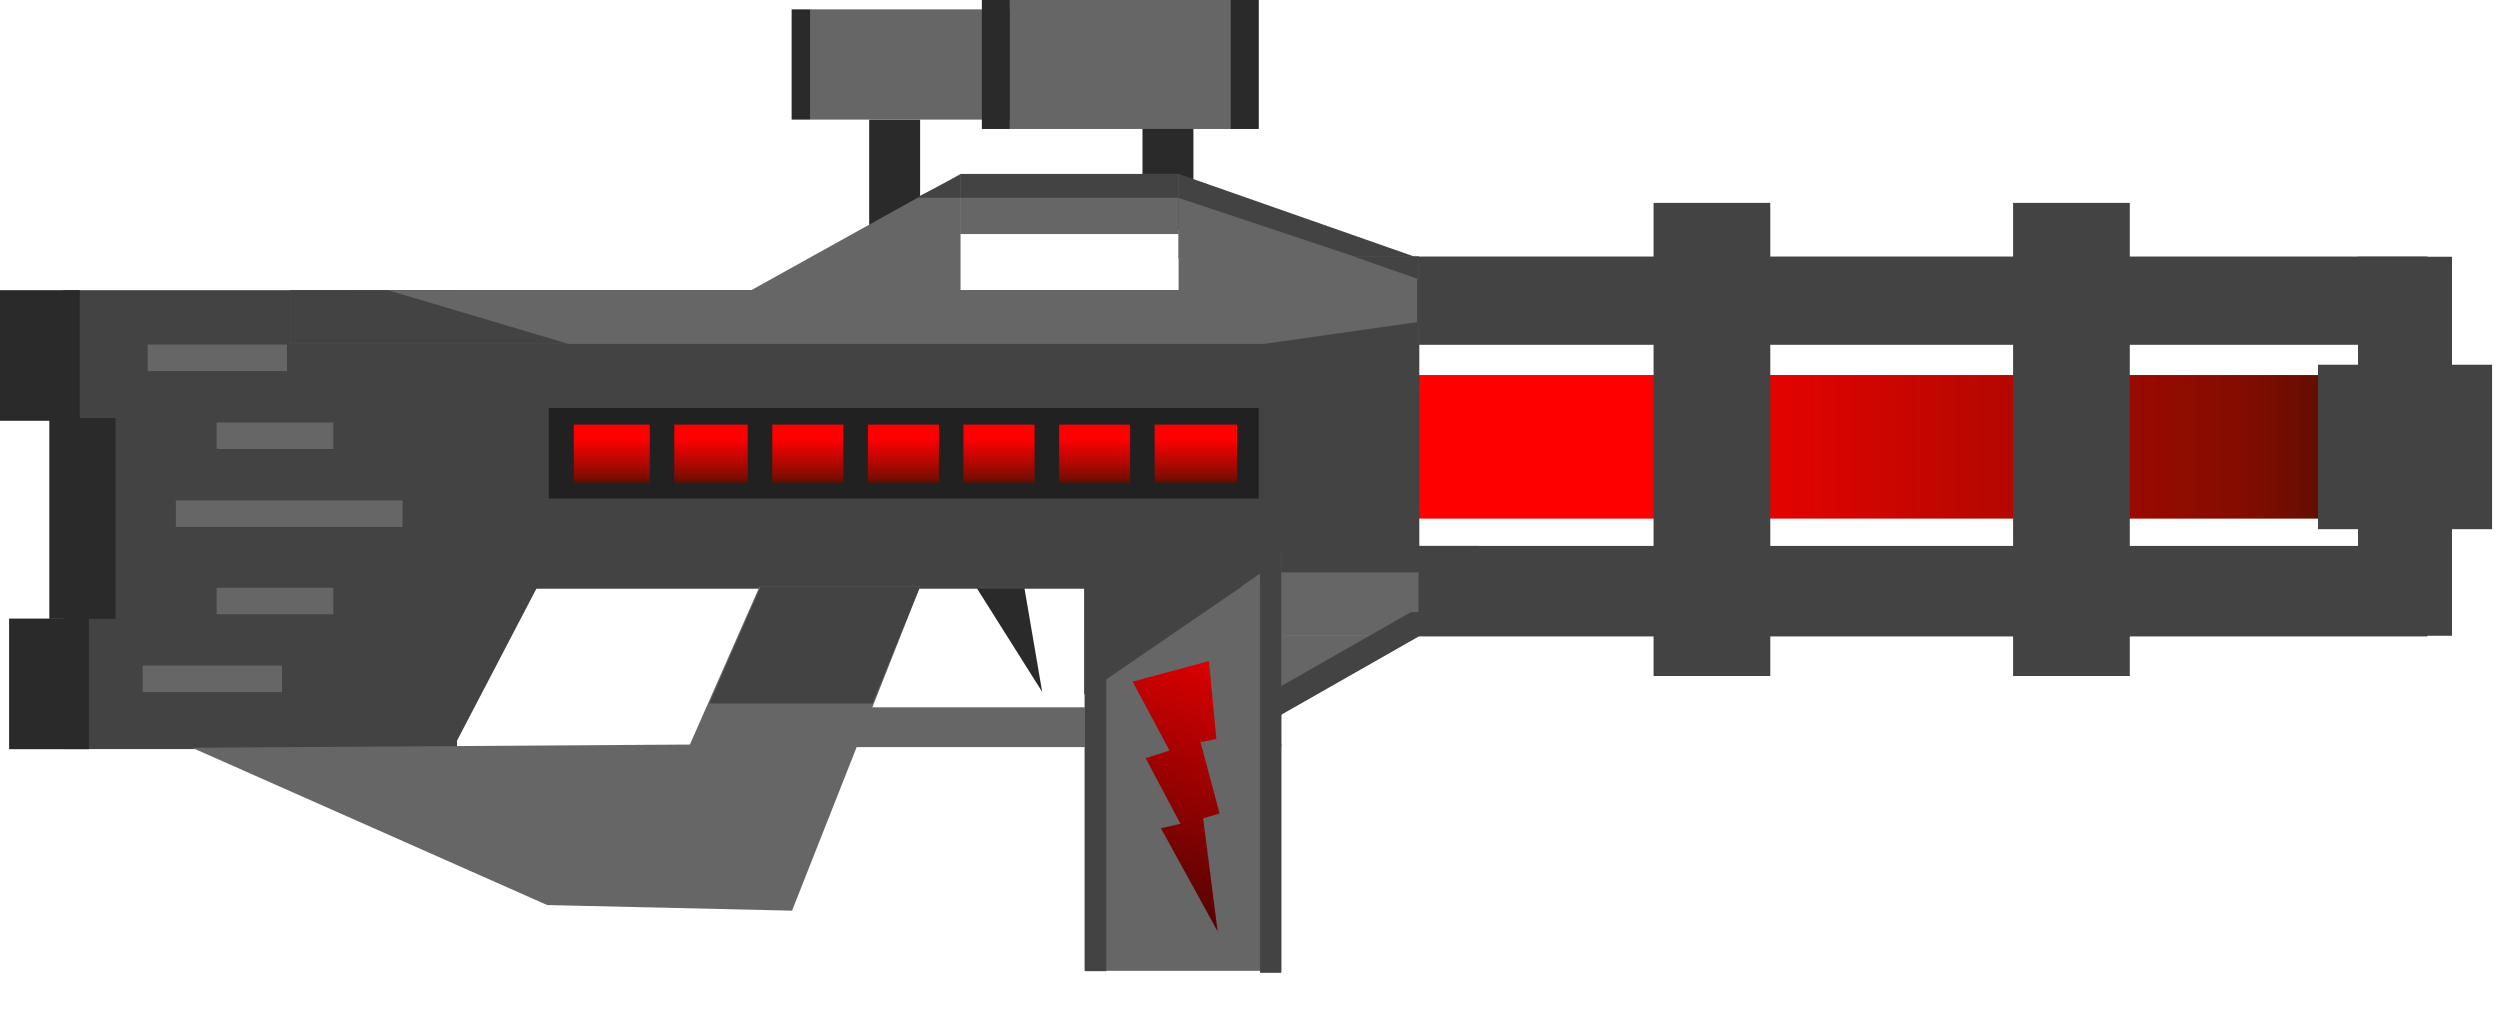 <svg version="1.1" viewBox="0.0 0.0 769.9 313.664" fill="none" stroke="none" stroke-linecap="square" stroke-miterlimit="10" xmlns:xlink="http://www.w3.org/1999/xlink" xmlns="http://www.w3.org/2000/svg"><clipPath id="p.0"><path d="m0 0l769.9 0l0 313.664l-769.9 0l0 -313.664z" clip-rule="nonzero"/></clipPath><g clip-path="url(#p.0)"><path fill="#000000" fill-opacity="0.0" d="m0 0l769.9 0l0 313.664l-769.9 0z" fill-rule="evenodd"/><defs><linearGradient id="p.1" gradientUnits="userSpaceOnUse" gradientTransform="matrix(16.918 0.0 0.0 16.918 0.0 0.0)" spreadMethod="pad" x1="25.68" y1="9.441" x2="42.598" y2="9.441"><stop offset="0.0" stop-color="#ff0000"/><stop offset="0.24" stop-color="#ff0000"/><stop offset="0.68" stop-color="#ad0800"/><stop offset="0.89" stop-color="#840c00"/><stop offset="1.0" stop-color="#5b0f00"/></linearGradient></defs><path fill="url(#p.1)" d="m434.449 115.496l286.205 0l0 44.22l-286.205 0z" fill-rule="evenodd"/><path fill="#2a2a2a" d="m313.838 171.482l7.118 41.606l-24.567 -38.992z" fill-rule="evenodd"/><path fill="#434343" d="m767.459 112.322l0 50.646l-53.606 0l0 -50.646z" fill-rule="evenodd"/><path fill="#434343" d="m436.405 79.005l311.15 0l0 27.181l-311.15 0z" fill-rule="evenodd"/><path fill="#434343" d="m436.835 168.121l310.709 0l0 27.874l-310.709 0z" fill-rule="evenodd"/><path fill="#2a2a2a" d="m351.837 36.835l15.685 0l0 33.953l-15.685 0z" fill-rule="evenodd"/><path fill="#2a2a2a" d="m267.673 36.835l15.685 0l0 55.811l-15.685 0z" fill-rule="evenodd"/><path fill="#666666" d="m393.893 195.62l43.465 0l-43.465 24.693z" fill-rule="evenodd"/><path fill="#666666" d="m246.583 217.824l148 0l0 12.252l-148 0z" fill-rule="evenodd"/><path fill="#666666" d="m333.982 196.077l60.598 0l0 24.032l-60.598 0z" fill-rule="evenodd"/><path fill="#434343" d="m107.356 89.365l329.732 0l0 91.937l-329.732 0z" fill-rule="evenodd"/><path fill="#666666" d="m394.189 169.029l42.898 0l0 26.772l-42.898 0z" fill-rule="evenodd"/><path fill="#434343" d="m19.459 89.365l121.291 0l0 141.323l-121.291 0z" fill-rule="evenodd"/><path fill="#2a2a2a" d="m2.803 190.496l24.567 0l0 40.22l-24.567 0z" fill-rule="evenodd"/><path fill="#2a2a2a" d="m15.186 128.761l20.409 0l0 61.827l-20.409 0z" fill-rule="evenodd"/><path fill="#666666" d="m59.162 230.28l109.355 48.44l75.401 1.73l39.447 -99.847l-49.436 0l-21.471 48.688z" fill-rule="evenodd"/><path fill="#434343" d="m139.709 180.501l0 49.575l25.89 -49.575z" fill-rule="evenodd"/><path fill="#666666" d="m333.982 229.029l60.598 0l0 69.953l-60.598 0z" fill-rule="evenodd"/><path fill="#434343" d="m234.269 180.604l49.101 0l-14.674 36.052l-50.233 0z" fill-rule="evenodd"/><path fill="#666666" d="m89.338 89.365l347.559 0l0 16.535l-347.559 0z" fill-rule="evenodd"/><path fill="#666666" d="m295.809 89.619l0 -36.063l-64.913 36.063z" fill-rule="evenodd"/><path fill="#434343" d="m362.962 79.478l0 -25.921l73.921 25.921z" fill-rule="evenodd"/><path fill="#666666" d="m249.651 2.882l135.244 0l0 33.953l-135.244 0z" fill-rule="evenodd"/><path fill="#666666" d="m362.962 79.005l73.921 0l0 16.535l-73.921 0z" fill-rule="evenodd"/><path fill="#666666" d="m295.686 53.556l67.307 0l0 18.52l-67.307 0z" fill-rule="evenodd"/><path fill="#666666" d="m310.976 0l73.921 0l0 39.717l-73.921 0z" fill-rule="evenodd"/><path fill="#2a2a2a" d="m302.373 0l8.63 0l0 39.717l-8.63 0z" fill-rule="evenodd"/><path fill="#2a2a2a" d="m379.02 0l8.63 0l0 39.717l-8.63 0z" fill-rule="evenodd"/><path fill="#2a2a2a" d="m243.789 2.882l5.858 0l0 33.953l-5.858 0z" fill-rule="evenodd"/><path fill="#666666" d="m393.677 184.302l-16.63 0l16.63 -11.654z" fill-rule="evenodd"/><path fill="#666666" d="m395.388 181.302l-61.386 0l0 15.307l61.386 0z" fill-rule="evenodd"/><path fill="#434343" d="m333.877 180.583l48.63 0l-48.63 33.291z" fill-rule="evenodd"/><path fill="#434343" d="m509.234 62.478l35.944 0l0 145.709l-35.944 0z" fill-rule="evenodd"/><path fill="#434343" d="m517.446 74.751l19.52 0l0 121.164l-19.52 0z" fill-rule="evenodd"/><path fill="#434343" d="m755.121 79.066l0 116.724l-28.945 0l0 -116.724z" fill-rule="evenodd"/><path fill="#434343" d="m747.442 86.003l0 102.52l-13.575 0l0 -102.52z" fill-rule="evenodd"/><path fill="#434343" d="m757.971 121.361l0 32.567l-34.646 0l0 -32.567z" fill-rule="evenodd"/><path fill="#434343" d="m619.947 62.478l35.944 0l0 145.709l-35.944 0z" fill-rule="evenodd"/><path fill="#434343" d="m628.159 74.751l19.52 0l0 121.164l-19.52 0z" fill-rule="evenodd"/><path fill="#212121" d="m168.989 125.638l218.646 0l0 27.873l-218.646 0z" fill-rule="evenodd"/><defs><linearGradient id="p.2" gradientUnits="userSpaceOnUse" gradientTransform="matrix(4.226 0.0 0.0 4.226 0.0 0.0)" spreadMethod="pad" x1="41.813" y1="30.941" x2="41.813" y2="35.167"><stop offset="0.0" stop-color="#ff0000"/><stop offset="0.24" stop-color="#ff0000"/><stop offset="0.68" stop-color="#ad0800"/><stop offset="0.89" stop-color="#840c00"/><stop offset="1.0" stop-color="#5b0f00"/></linearGradient></defs><path fill="url(#p.2)" d="m176.71 130.763l204.283 0l0 17.86l-204.283 0z" fill-rule="evenodd"/><path fill="#212121" d="m200.104 130.867l0 0c0 -0.696 0.564 -1.26 1.26 -1.26l5.039 0l0 0c0.334 0 0.655 0.133 0.891 0.369c0.236 0.236 0.369 0.557 0.369 0.891l0 17.418c0 0.696 -0.564 1.26 -1.26 1.26l-5.039 0c-0.696 0 -1.26 -0.564 -1.26 -1.26z" fill-rule="evenodd"/><path fill="#212121" d="m230.264 130.867l0 0c0 -0.696 0.564 -1.26 1.26 -1.26l5.039 0l0 0c0.334 0 0.655 0.133 0.891 0.369c0.236 0.236 0.369 0.557 0.369 0.891l0 17.418c0 0.696 -0.564 1.26 -1.26 1.26l-5.039 0c-0.696 0 -1.26 -0.564 -1.26 -1.26z" fill-rule="evenodd"/><path fill="#212121" d="m289.146 130.867l0 0c0 -0.696 0.564 -1.26 1.26 -1.26l5.039 0l0 0c0.334 0 0.655 0.133 0.891 0.369c0.236 0.236 0.369 0.557 0.369 0.891l0 17.418c0 0.696 -0.564 1.26 -1.26 1.26l-5.039 0c-0.696 0 -1.26 -0.564 -1.26 -1.26z" fill-rule="evenodd"/><path fill="#212121" d="m348.029 130.867l0 0c0 -0.696 0.564 -1.26 1.26 -1.26l5.039 0l0 0c0.334 0 0.655 0.133 0.891 0.369c0.236 0.236 0.369 0.557 0.369 0.891l0 17.418c0 0.696 -0.564 1.26 -1.26 1.26l-5.039 0c-0.696 0 -1.26 -0.564 -1.26 -1.26z" fill-rule="evenodd"/><path fill="#212121" d="m259.719 130.867l0 0c0 -0.696 0.564 -1.26 1.26 -1.26l5.039 0l0 0c0.334 0 0.655 0.133 0.891 0.369c0.236 0.236 0.369 0.557 0.369 0.891l0 17.418c0 0.696 -0.564 1.26 -1.26 1.26l-5.039 0c-0.696 0 -1.26 -0.564 -1.26 -1.26z" fill-rule="evenodd"/><path fill="#212121" d="m318.601 130.867l0 0c0 -0.696 0.564 -1.26 1.26 -1.26l5.039 0l0 0c0.334 0 0.655 0.133 0.891 0.369c0.236 0.236 0.369 0.557 0.369 0.891l0 17.418c0 0.696 -0.564 1.26 -1.26 1.26l-5.039 0c-0.696 0 -1.26 -0.564 -1.26 -1.26z" fill-rule="evenodd"/><path fill="#434343" d="m436.405 86.045l310.709 0l0 13.102l-310.709 0z" fill-rule="evenodd"/><path fill="#434343" d="m436.834 176.279l310.709 0l0 12.252l-310.709 0z" fill-rule="evenodd"/><path fill="#434343" d="m340.696 194.331l0 104.756l-6.551 0l0 -104.756z" fill-rule="evenodd"/><path fill="#434343" d="m394.588 162.331l0 137.26l-6.551 0l0 -137.26z" fill-rule="evenodd"/><path fill="#434343" d="m394.569 168.121l60.598 0l0 8.157l-60.598 0z" fill-rule="evenodd"/><path fill="#434343" d="m389.856 213.951l44.724 -25.48l4.189 6.457l-44.724 25.48z" fill-rule="evenodd"/><path fill="#434343" d="m434.45 188.531l52.315 0l0 7.307l-52.315 0z" fill-rule="evenodd"/><path fill="#434343" d="m436.931 106.186l-49.638 0l49.638 -7.055z" fill-rule="evenodd"/><path fill="#666666" d="m362.962 79.478l0 -18.52l55.591 18.52z" fill-rule="evenodd"/><path fill="#434343" d="m436.927 78.958l0 7.055l-20.094 -7.055z" fill-rule="evenodd"/><path fill="#434343" d="m295.801 53.591l67.15 0l0 7.307l-67.15 0z" fill-rule="evenodd"/><path fill="#434343" d="m295.798 60.898l0 -7.055l-13.575 7.055z" fill-rule="evenodd"/><path fill="#434343" d="m119.452 105.9l0 -16.535l55.591 16.535z" fill-rule="evenodd"/><path fill="#434343" d="m89.338 89.365l30.173 0l0 16.535l-30.173 0z" fill-rule="evenodd"/><defs><linearGradient id="p.3" gradientUnits="userSpaceOnUse" gradientTransform="matrix(8.531 3.088 -3.088 8.531 0.0 0.0)" spreadMethod="pad" x1="44.029" y1="7.133" x2="44.029" y2="15.663"><stop offset="0.0" stop-color="#db0000"/><stop offset="1.0" stop-color="#540303"/></linearGradient></defs><path fill="url(#p.3)" d="m372.301 203.583l2.29 23.996l-4.877 0.967l5.87 21.977l-5.064 1.482l4.474 34.858l-17.476 -31.798l6.019 -1.357l-10.702 -20.19l7.319 -2.392l-11.335 -21.219z" fill-rule="evenodd"/><path fill="#666666" d="m66.709 130.117l35.937 0l0 8.157l-35.937 0z" fill-rule="evenodd"/><path fill="#666666" d="m54.163 154.117l69.795 0l0 8.157l-69.795 0z" fill-rule="evenodd"/><path fill="#666666" d="m43.937 204.986l42.898 0l0 8.157l-42.898 0z" fill-rule="evenodd"/><path fill="#666666" d="m66.709 181.014l35.937 0l0 8.157l-35.937 0z" fill-rule="evenodd"/><path fill="#666666" d="m45.48 106.117l42.898 0l0 8.157l-42.898 0z" fill-rule="evenodd"/><path fill="#2a2a2a" d="m0 89.365l24.567 0l0 40.22l-24.567 0z" fill-rule="evenodd"/></g></svg>